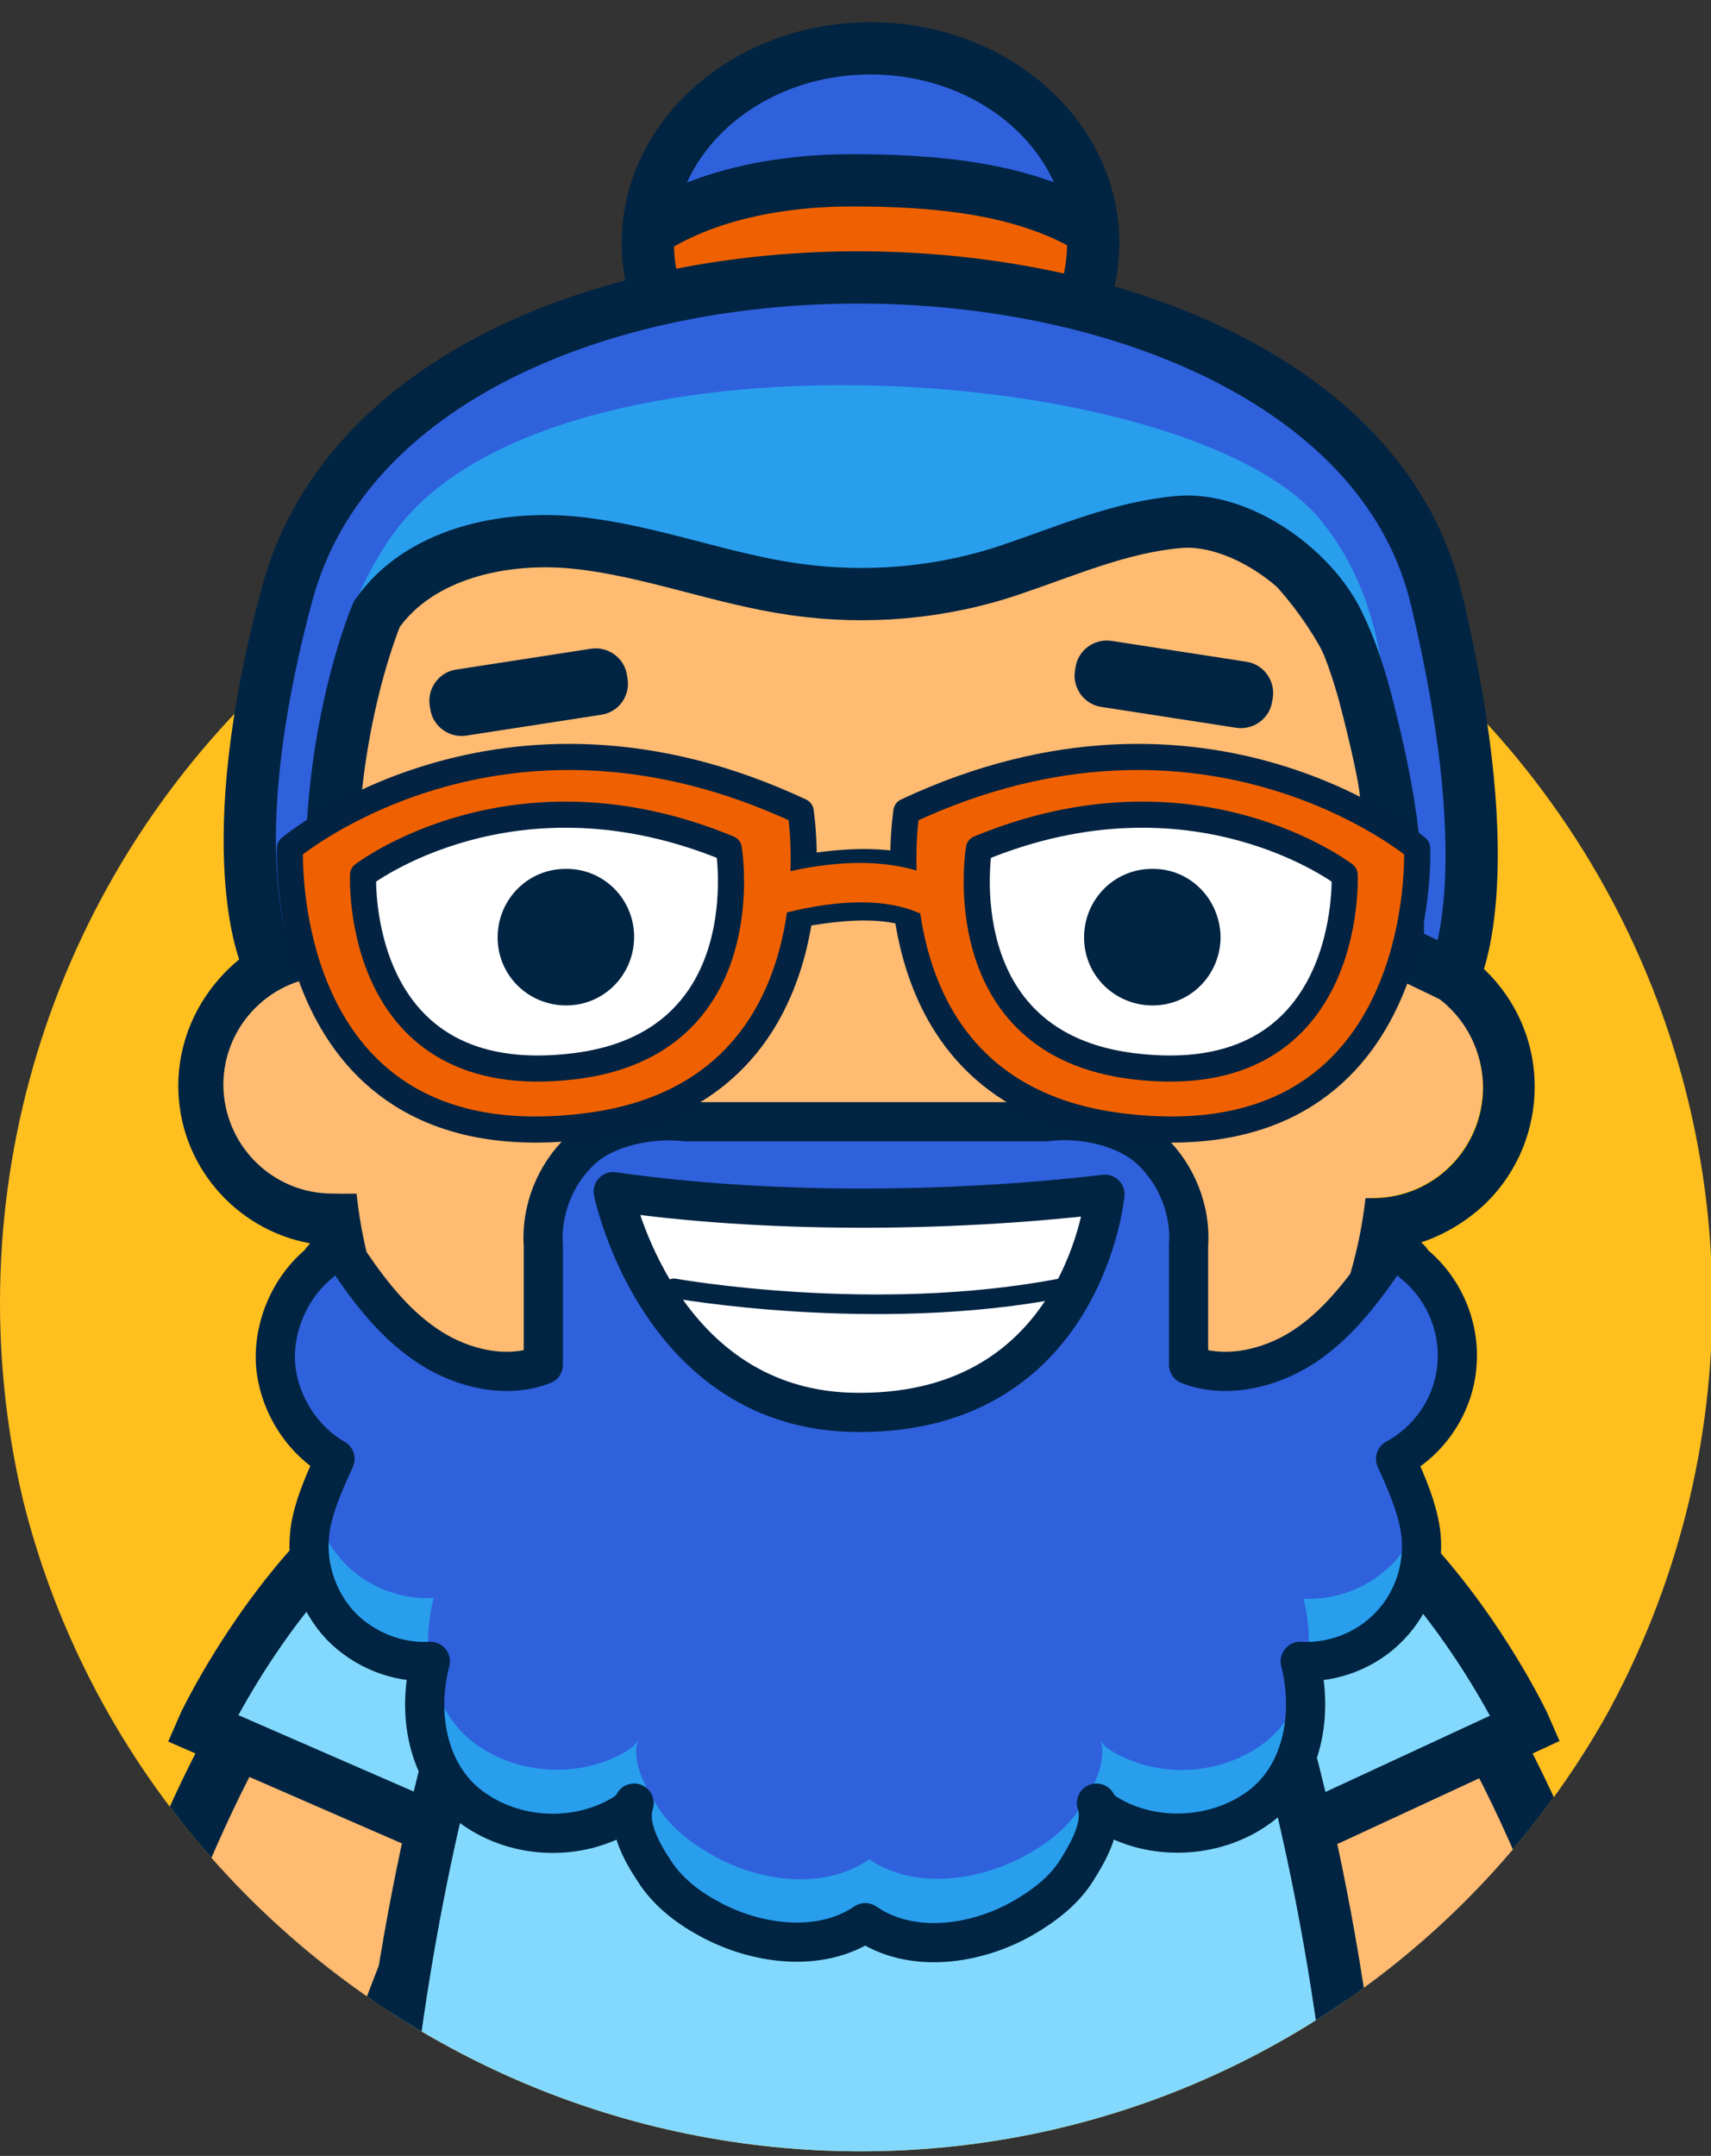 <?xml version="1.0" encoding="utf-8"?>
<!-- Generator: Adobe Illustrator 24.0.1, SVG Export Plug-In . SVG Version: 6.00 Build 0)  -->
<svg version="1.1" xmlns="http://www.w3.org/2000/svg" xmlns:xlink="http://www.w3.org/1999/xlink" x="0px" y="0px"
	 viewBox="0 0 262 330" style="enable-background:new 0 0 262 330;" xml:space="preserve">
<rect x="0" y="0" width="262" height="330" fill="#333333" stroke="none"/>
<style type="text/css">
	.st0{display:none;}
	.st1{display:inline;fill:#FFFFFF;}
	.st2{display:inline;opacity:0.33;fill:none;stroke:#000000;stroke-miterlimit:10;enable-background:new    ;}
	.st3{clip-path:url(#SVGID_2_);}
	.st4{fill:#FFBF1F;}
	.st5{fill:none;stroke:#012442;stroke-width:48;stroke-linecap:round;stroke-linejoin:round;stroke-miterlimit:10;}
	.st6{fill:none;stroke:#FFBB71;stroke-width:30;stroke-linecap:round;stroke-linejoin:round;stroke-miterlimit:10;}
	.st7{fill:#FFBB71;}
	.st8{fill:#83D9FD;}
	.st9{fill:none;stroke:#012442;stroke-width:8;stroke-linecap:round;stroke-miterlimit:10;}
	.st10{fill:#012442;}
	.st11{fill:#F7E9DE;}
	.st12{fill:#2F61DD;}
	.st13{fill:#299EED;}
	.st14{fill:none;stroke:#012442;stroke-width:6;stroke-linecap:round;stroke-linejoin:round;stroke-miterlimit:10;}
	.st15{fill:#FFFFFF;}
	.st16{fill:none;stroke:#012442;stroke-width:3;stroke-linecap:round;stroke-linejoin:round;stroke-miterlimit:10;}
	.st17{fill:#EF6100;}
	.st18{fill:none;stroke:#012442;stroke-width:8;stroke-miterlimit:10;}
	.st19{fill:none;stroke:#042342;stroke-width:4;stroke-linecap:round;stroke-linejoin:round;stroke-miterlimit:10;}
	.st20{display:inline;}
	.st21{fill:#2BB2FC;}
	.st22{fill:none;stroke:#2BB2FC;stroke-miterlimit:10;}
</style>
<g id="Camada_1">
	<g id="Camada_4" class="st0">
		<path class="st1" d="M285.3,0.3H-25v207.8h24.8c0,0.2,0,0.4,0,0.6c0,72.4,58.7,131,131.1,131c72.4,0,131-58.7,131-131
			c0-0.2,0-0.4,0-0.6h23.3L285.3,0.3L285.3,0.3z"/>
	</g>
	<g id="Camada_3" class="st0">
		<circle class="st2" cx="130.9" cy="207.5" r="131.1"/>
		<path class="st1" d="M285.1,1.1H-25.2v207.8h24.9c0,0.2,0,0.4,0,0.6c0,72.4,58.7,131.1,131.1,131.1c72.4,0,131-58.7,131-131.1
			c0-0.2,0-0.4,0-0.6h23.3L285.1,1.1L285.1,1.1z"/>
	</g>
	<g>
		<defs>
			<path id="SVGID_1_" d="M286.1-20.1H-24.1v217.8h23.8c0,0.2,0,0.4,0,0.6c0,72.4,59.7,131,132.1,131c72.4,0,131-58.7,131-131
				c0-0.2,0-0.4,0-0.6h23.3V-10.1L286.1-20.1z"/>
		</defs>
		<clipPath id="SVGID_2_">
			<use xlink:href="#SVGID_1_"  style="overflow:visible;"/>
		</clipPath>
		<g class="st3">
			<circle class="st4" cx="131.1" cy="199.4" r="131.1"/>
			<g>
				<path class="st5" d="M190.7,247.2c0,0,26.9,22.6,41.2,85.1"/>
			</g>
			<g>
				<path class="st6" d="M190.7,247.2c0,0,26.9,22.6,41.2,85.1"/>
			</g>
			<g>
				<path class="st5" d="M73.9,247.2c0,0-26.9,22.6-41.2,85.1"/>
			</g>
			<g>
				<path class="st6" d="M73.9,247.2c0,0-26.9,22.6-41.2,85.1"/>
			</g>
			<g>
				<path class="st7" d="M167,230.4l-1-5.9H99l-1,5.9c-0.3,1.6-0.4,3.2-0.4,4.7c0,17.5,15.6,31.6,34.8,31.6s34.9-14.2,34.9-31.6
					C167.4,233.5,167.2,232,167,230.4z"/>
			</g>
			<g>
				<path class="st8" d="M173.8,239c-4.7,2.8-9.6,5.1-14.6,7.2c0,0.3,0,0.7,0,1c0,13.6-12.5,24.6-27.9,24.6
					c-14.2,0-26-9.5-27.6-21.6c-6-2.5-11.4-6.3-15.8-11.8c-34.3,34.3-32.5,127.2-32.5,127.2l156.9-0.9
					C212.4,364.6,213.9,279.7,173.8,239z"/>
			</g>
			<g>
				<g>
					<g>
						<path class="st8" d="M183.2,287l48.4-24.6c-0.3-0.7-22.5-47-56.5-41.1l-7,1.1c-10.8,4.4-9.6,19.3-5.3,30.1L183.2,287z"/>
					</g>
				</g>
			</g>
			<g>
				<g>
					<path class="st9" d="M203.4,278.5l30.2-14c-0.3-0.7-25.6-54.2-62.5-42"/>
				</g>
			</g>
			<g>
				<g>
					<g>
						<path class="st8" d="M81.4,287L33,262.5c0.3-0.7,22.5-47,56.5-41.1l7,1.1c10.8,4.4,9.6,19.3,5.3,30.1L81.4,287z"/>
					</g>
				</g>
			</g>
			<g>
				<g>
					<path class="st9" d="M65.2,279.4L31,264.5c0.3-0.7,25.6-54.2,62.5-42"/>
				</g>
			</g>
			<g>
				<g>
					<path class="st10" d="M159,231.6c0.2,1.3,0.3,2.7,0.3,4.1c0,15.4-12.5,27.9-27.9,27.9s-27.8-12.5-27.8-27.9
						c0-1.4,0.1-2.7,0.3-4.1H159 M165.9,223.6H159h-55.1H97l-1,6.8c-0.2,1.7-0.4,3.5-0.4,5.2c0,19.8,16.1,35.9,35.8,35.9
						s35.8-16.1,35.8-35.9c0-1.7-0.1-3.5-0.4-5.2L165.9,223.6L165.9,223.6z"/>
				</g>
			</g>
			<g>
				<path class="st9" d="M194.9,259.9c0,0,13,39.5,14.6,95.2"/>
			</g>
			<g>
				<path class="st9" d="M71.4,259.9c0,0-13,39.5-14.6,95.2"/>
			</g>
			<g>
				<g>
					<path class="st7" d="M210.5,175.4c0.1,41-34.4,70.7-79.5,70.9l0,0c-45.1,0.2-77.8-29.4-78-70.4l-0.3-49
						c-0.1-15.1,4.2-25.7,12.1-37.1c19.3-27.9,70-25.7,75-25.3c20.4,1.3,45.1,7.5,57.8,25.2c7.5,10.4,12.2,27.5,12.2,46.9
						L210.5,175.4z"/>
				</g>
			</g>
			<g>
				<g>
					<path class="st10" d="M130.5,65.3c28.8,0,57.8,10.4,71.1,32.8c9.4,15.7,7.7,51.4,7.7,51.4c0.4,0,0.6,0,0.7,0c0,0,0,0,0.1,0
						c9.4,0,16.9,7.6,17,16.9c0,9.4-7.5,17-16.9,17c-0.1,0-0.5,0-1.1,0c-4.2,36.4-35.1,62-76.9,62.1c-0.1,0-0.2,0-0.4,0
						c-42.1,0-73.3-25.9-77.2-62.8c-1.4,0-2.3,0-2.4,0c0,0,0,0-0.1,0c-9.1,0-16.6-7.4-16.6-16.6c0-9.2,7.4-16.6,16.5-16.7
						c0.1,0,0.8,0,1.9,0l-0.1-7.3c0-4.5-0.3-35.3,7.1-47.1C73,75.8,101.6,65.3,130.5,65.3 M130.5,57.3L130.5,57.3
						c-15.7,0-31,2.9-44.2,8.3c-14.4,5.9-25.6,14.7-32.3,25.3c-5.6,8.9-8.3,26-8.3,50.8v0.5v0.1v0c-4.2,1.1-8.1,3.3-11.2,6.5
						c-4.6,4.7-7.2,10.9-7.2,17.4c0,12,8.7,22,20.1,24.1c7.2,37.6,40.9,63.2,84.1,63.2h0.4c22.3-0.1,42.2-6.7,57.6-19.3
						c13.6-11.1,22.8-26.4,26.3-43.5c4.4-1.1,8.5-3.4,11.9-6.7c4.7-4.7,7.3-11,7.3-17.7c0-11.1-7.4-20.6-17.6-23.7
						c0-12-1.1-35.5-9-48.7c-7.1-12-18.7-21.7-33.5-28C161.9,60.3,146.5,57.3,130.5,57.3L130.5,57.3L130.5,57.3z"/>
				</g>
			</g>
			<g>
				<g>
					<g>
						<path class="st11" d="M210.3,151.8c5.8,0,10.6,4.7,10.6,10.5s-4.7,10.6-10.5,10.6c-5.8,0-10.6-4.7-10.6-10.5
							C199.7,156.5,204.4,151.8,210.3,151.8"/>
					</g>
				</g>
			</g>
			<g>
				<g>
					<path class="st7" d="M84.4,166c0,8.4,5,15.4-3.1,16.5c-0.7,0.1-29.6,0.2-30.4,0.2c-9.2,0-16.6-7.4-16.7-16.6
						c0-9.2,7.4-16.6,16.5-16.7c0.8,0,24.1,0,24.8,0.1C83.7,150.6,84.4,157.5,84.4,166z"/>
				</g>
			</g>
			<g>
				<path class="st7" d="M175.8,166.5c0,8.6-5,15.8,3.3,16.8c0.7,0.1,30.3,0,31,0c9.4,0,16.9-7.6,16.9-17c0-9.4-7.6-16.9-17-16.9
					c-0.8,0-24.6,0.1-25.3,0.2C176.4,150.8,175.8,157.9,175.8,166.5z"/>
			</g>
			<g>
				<path class="st10" d="M92.1,109.4l-20.7,3.2c-2.6,0.4-5.1-1.4-5.5-4l-0.1-0.6c-0.4-2.6,1.4-5.1,4-5.5l20.7-3.2
					c2.6-0.4,5.1,1.4,5.5,4l0.1,0.6C96.5,106.6,94.7,109,92.1,109.4z"/>
			</g>
			<g>
				<path class="st10" d="M168.6,108.2l20.7,3.2c2.6,0.4,5.1-1.4,5.5-4l0.1-0.6c0.4-2.6-1.4-5.1-4-5.5l-20.7-3.2
					c-2.6-0.4-5.1,1.4-5.5,4l-0.1,0.6C164.2,105.3,166,107.8,168.6,108.2z"/>
			</g>
			<g>
				<g>
					<path class="st12" d="M223.1,208.9c0.5-5.9-2.1-11.9-6.8-15.6c-0.1-0.8-2.1-1.9-2.9-1.6c-0.8,0.3-1.3,1.1-1.8,1.7
						c-3.4,4.9-7.2,9.7-12.2,12.9c-5,3.2-11.8,4.8-17.4,2.6v-18.2c0.4-5.4-1.8-10.9-5.7-14.6s-10.7-5.1-16.1-4.4h-55.2
						c-5.3-0.6-12.2,0.7-16.1,4.4s-6.1,9.2-5.7,14.6v18.2c-5.6,2.2-12.3,0.6-17.3-2.6s-8.8-7.9-12.2-12.9c-0.5-0.7-1-1.4-1.8-1.7
						s-2.7,0.8-2.9,1.6c-4.6,3.7-7.2,9.8-6.8,15.6c0.5,5.9,4,11.5,9.1,14.4c-1.6,3.5-3.6,7.9-3.9,11.7c-0.5,5,1.3,10.2,4.8,13.9
						c3.5,3.6,8.6,5.7,13.7,5.4c-2.1,7.9-0.5,17.1,6,22.1c6.5,5,15.9,5.6,23,1.6c0.9-0.5,1.8-1.1,2.2-2c-1.1,3.4,1.1,7.4,3.1,10.4
						c1.9,3,4.9,5.4,8,7.1c7.4,4.2,17.4,5.5,24.3,0.8c6.9,4.8,16.9,3.5,24.3-0.8c3.1-1.8,6.1-4.1,8-7.1c1.9-3,4.2-7,3.1-10.4
						c0.4,0.9,1.3,1.5,2.2,2c7.1,4,16.6,3.3,23-1.6c6.5-5,8-14.2,6-22.1c5,0.3,10.2-1.7,13.7-5.4c3.5-3.6,5.3-8.8,4.8-13.9
						c-0.4-3.9-2.3-8.2-3.9-11.7C219.1,220.4,222.7,214.8,223.1,208.9z"/>
					<g>
						<path class="st13" d="M66.4,244.6c-5,0.3-10.2-1.7-13.7-5.4c-1.8-1.9-3.2-4.2-4-6.8c-0.4,1.3-0.7,2.6-0.8,3.9
							c-0.5,5,1.3,10.2,4.8,13.9c3.4,3.5,8.3,5.5,13.2,5.4C65.3,252,65.5,248.2,66.4,244.6z"/>
						<path class="st13" d="M193.7,266.7c-6.5,5-15.9,5.6-23,1.6c-0.9-0.5-1.8-1.1-2.2-2c1.1,3.4-1.1,7.4-3.1,10.4
							c-1.9,3-4.9,5.4-8,7.1c-7.4,4.2-17.4,5.5-24.3,0.8c-6.9,4.8-16.9,3.5-24.3-0.8c-3.1-1.8-6.1-4.1-8-7.1s-4.2-7-3.1-10.4
							c-0.4,0.9-1.3,1.5-2.2,2c-7.1,4-16.6,3.3-23-1.6c-3.3-2.5-5.3-6.1-6.2-10.1c-1.7,7.7,0,16.3,6.2,21.1c6.5,5,15.9,5.6,23,1.6
							c0.9-0.5,1.8-1.1,2.2-2c-1.1,3.4,1.1,7.4,3.1,10.4c1.9,3,4.9,5.4,8,7.1c7.4,4.2,17.4,5.5,24.3,0.8c6.9,4.8,16.9,3.5,24.3-0.8
							c3.1-1.8,6.1-4.1,8-7.1c1.9-3,4.2-7,3.1-10.4c0.4,0.9,1.3,1.5,2.2,2c7.1,4,16.6,3.3,23-1.6c6.2-4.8,7.9-13.5,6.2-21.1
							C198.9,260.6,196.9,264.2,193.7,266.7z"/>
						<path class="st13" d="M217.3,232.5c-0.8,2.5-2.2,4.9-4,6.8c-3.5,3.6-8.6,5.7-13.7,5.4c0.9,3.6,1.1,7.4,0.4,11
							c4.9,0.1,9.8-1.8,13.2-5.4c3.5-3.6,5.3-8.8,4.8-13.9C218,235.1,217.7,233.8,217.3,232.5z"/>
					</g>
					<path class="st14" d="M223.1,208.9c0.5-5.9-2.1-11.9-6.8-15.6c-0.1-0.8-2.1-1.9-2.9-1.6c-0.8,0.3-1.3,1.1-1.8,1.7
						c-3.4,4.9-7.2,9.7-12.2,12.9c-5,3.2-11.8,4.8-17.4,2.6v-18.2c0.4-5.4-1.8-10.9-5.7-14.6s-10.7-5.1-16.1-4.4h-55.2
						c-5.3-0.6-12.2,0.7-16.1,4.4s-6.1,9.2-5.7,14.6v18.2c-5.6,2.2-12.3,0.6-17.3-2.6s-8.8-7.9-12.2-12.9c-0.5-0.7-1-1.4-1.8-1.7
						s-2.7,0.8-2.9,1.6c-4.6,3.7-7.2,9.8-6.8,15.6c0.5,5.9,4,11.5,9.1,14.4c-1.6,3.5-3.6,7.9-3.9,11.7c-0.5,5,1.3,10.2,4.8,13.9
						c3.5,3.6,8.6,5.7,13.7,5.4c-2.1,7.9-0.5,17.1,6,22.1c6.5,5,15.9,5.6,23,1.6c0.9-0.5,1.8-1.1,2.2-2c-1.1,3.4,1.1,7.4,3.1,10.4
						c1.9,3,4.9,5.4,8,7.1c7.4,4.2,17.4,5.5,24.3,0.8c6.9,4.8,16.9,3.5,24.3-0.8c3.1-1.8,6.1-4.1,8-7.1c1.9-3,4.2-7,3.1-10.4
						c0.4,0.9,1.3,1.5,2.2,2c7.1,4,16.6,3.3,23-1.6c6.5-5,8-14.2,6-22.1c5,0.3,10.2-1.7,13.7-5.4c3.5-3.6,5.3-8.8,4.8-13.9
						c-0.4-3.9-2.3-8.2-3.9-11.7C219.1,220.4,222.7,214.8,223.1,208.9z"/>
				</g>
			</g>
			<g>
				<g>
					<path class="st15" d="M169.2,182.8c-24.7,2.9-52.5,2.9-75.3-0.4c0,0,6.9,33.8,37.6,33.8C166.1,216.3,169.2,182.8,169.2,182.8z"
						/>
					<path class="st14" d="M169.2,182.8c-24.7,2.9-52.5,2.9-75.3-0.4c0,0,6.9,33.8,37.6,33.8C166.1,216.3,169.2,182.8,169.2,182.8z"
						/>
					<path class="st16" d="M103.2,197.2c0,0,30.5,5.5,59.2,0"/>
				</g>
			</g>
			<g>
				<ellipse class="st12" cx="133.3" cy="35.5" rx="34.1" ry="29.8"/>
			</g>
			<g>
				<path class="st17" d="M166.4,33.5c-20.2-7.2-44.5-8.3-66.5,0.1c-5.6,47.6,73.5,45.5,67,0.1C166.6,33.6,166.5,33.5,166.4,33.5z"
					/>
			</g>
			<g>
				<ellipse class="st18" cx="133.3" cy="37.2" rx="34.1" ry="29.8"/>
			</g>
			<path class="st12" d="M217.4,80.6C195,20.8,59.5,30.5,44.6,85c-8.8,32-6.2,53.7-4,63.6c2.5-1.1,5.2-1.8,7.9-2.2
				c-1.1-21.3,4-37.9,6-43.3c-1.2-3.1-0.8-6.7,2.3-9.7c6.5-6.5,14.5-10.1,23.7-10.8c9-0.7,17.8,2.3,26.5,3.9
				c13.5,2.4,26.4,3.4,39.3,0.2c12-2.9,24.7-7.3,37.2-5.8c14.3,1.6,22,11.8,27.9,24.1c3,6.2,2.7,12.4,3.6,19.2
				c1.1,7.7,3.4,15.4,3,23.1c-0.1,1.1-0.3,2.2-0.6,3.1c1.4,0.8,2.8,1.6,4.1,2.5C225,143.8,231.6,118.4,217.4,80.6z"/>
			<g>
				<path class="st13" d="M205.5,97.1c4.8,10.1,7.4,40.2,8.4,52c2-6.1,0.3-29.7-0.9-38.2c-1.5-8.7-1.9-20.3-10.7-31.2
					C182.5,55.3,85.1,48.4,60.6,81.2c-11,14.7-15.8,41.8-8.1,60.8c1,1.9-2.8-0.9-0.6,2.7C49,64.7,82.3,85.9,128.2,92.7
					C163.9,95.4,185,62.8,205.5,97.1z"/>
			</g>
			<path class="st18" d="M214,145.4c0.4-14.5-1.4-25.1-5.1-39.2c-1.1-3.9-2.2-7.2-4-10.9c-4.2-8.6-15.4-16.2-24.4-15.4
				c-9,0.8-17.1,4.4-25.7,7.3c-10.6,3.6-22.1,4.6-33.2,3c-11.2-1.6-22-5.9-33.2-7.1S64.2,84.7,57.7,94c0,0-9.2,21.4-6.4,50.1
				l-10.5,2.5c0,0-7.5-16.2,3.2-55.8c17.9-65.8,160.5-63.3,175.9,0.7c10.5,43.8,2.6,58,2.6,58L214,145.4L214,145.4z"/>
			<path class="st18" d="M101,34.4c8.4-4.9,19.2-6.8,29.4-6.8c12.5,0,25.9,1.1,36.3,7.2"/>
			<g>
				<g>
					<g>
						<path class="st17" d="M44.4,129.8c0,0,32.2-27.2,78.2-5.6c0,0,7,43.3-32.9,48.2C42.2,178.3,44.4,129.8,44.4,129.8z"/>
					</g>
					<g>
						<path class="st15" d="M55.6,133.9c0,0,23-17.7,56-4c0,0,5,29.8-23.6,33.3C54,167.4,55.6,133.9,55.6,133.9z"/>
					</g>
					<path class="st19" d="M44.4,129.8c0,0,32.2-27.2,78.2-5.6c0,0,7,43.3-32.9,48.2C42.2,178.3,44.4,129.8,44.4,129.8z"/>
					<g>
						<path class="st17" d="M217,129.8c0,0-32.2-27.2-78.2-5.6c0,0-7,43.3,32.9,48.2C219.2,178.3,217,129.8,217,129.8z"/>
					</g>
					<path class="st15" d="M205.9,133.9c0,0-23-17.7-56-4c0,0-5,29.8,23.6,33.3C207.5,167.4,205.9,133.9,205.9,133.9z"/>
					<g>
						<path class="st19" d="M217,129.8c0,0-32.2-27.2-78.2-5.6c0,0-7,43.3,32.9,48.2C219.2,178.3,217,129.8,217,129.8z"/>
					</g>
					<g>
						<g>
							<path class="st10" d="M139.3,131.3c-0.1-0.2-0.1-0.5-0.2-0.7c-5.9-1.2-12-0.5-17.5,0.4c-0.1,3.8-0.5,7.6-1.5,11.2
								c0.5,0.1,1.1,0.1,1.6-0.1c6.1-1.1,12.5-2,17.8-0.1c0.1,0,0.1,0,0.2,0.1C138.8,138.6,138.5,134.8,139.3,131.3z"/>
						</g>
					</g>
					<g>
						<g>
							<path class="st17" d="M144.5,141.4c-0.6,0-1.1-0.1-1.6-0.5c-6.7-4.3-16.6-2.8-23.7-0.9c-1.6,0.4-3.2-0.5-3.7-2.1
								s0.5-3.2,2.1-3.7c12-3.3,21.6-2.7,28.5,1.6c1.4,0.9,1.8,2.7,0.9,4.1C146.5,140.9,145.5,141.4,144.5,141.4z"/>
						</g>
					</g>
					<g>
						<g id="olho_2_">
							<g>
								<path class="st10" d="M97.1,143.4c0,5.8-4.6,10.5-10.4,10.5c-5.8,0-10.5-4.6-10.5-10.4c0-5.8,4.6-10.5,10.4-10.5
									C92.4,132.9,97.1,137.6,97.1,143.4z"/>
							</g>
						</g>
					</g>
					<g>
						<g id="olho_1_">
							<g>
								<path class="st10" d="M186.9,143.4c0,5.8-4.6,10.5-10.4,10.5c-5.8,0-10.5-4.6-10.5-10.4c0-5.8,4.6-10.5,10.4-10.5
									C182.2,132.9,186.8,137.6,186.9,143.4z"/>
							</g>
						</g>
					</g>
				</g>
				<g>
					<path class="st19" d="M55.6,133.9c0,0,23-17.7,56-4c0,0,5,29.8-23.6,33.3C54,167.4,55.6,133.9,55.6,133.9z"/>
				</g>
				<g>
					<path class="st19" d="M205.9,133.9c0,0-23-17.7-56-4c0,0-5,29.8,23.6,33.3C207.5,167.4,205.9,133.9,205.9,133.9z"/>
				</g>
			</g>
		</g>
	</g>
</g>
<g id="Camada_2" class="st0">
	<g class="st20">
		<g>
			<path class="st21" d="M261,1v328H1V1H261 M262,0H0v330h262V0L262,0z"/>
		</g>
		<line class="st22" x1="1.4" y1="139.5" x2="261.1" y2="139.5"/>
		<line class="st22" x1="0.8" y1="201.8" x2="261.1" y2="201.8"/>
		<line class="st22" x1="261.4" y1="242.8" x2="1.1" y2="242.8"/>
		<ellipse class="st22" cx="131" cy="161.8" rx="84.3" ry="80.6"/>
		<ellipse class="st22" cx="83.8" cy="139.5" rx="12.5" ry="12.5"/>
		<ellipse class="st22" cx="179.7" cy="139.5" rx="12.5" ry="12.5"/>
		<ellipse class="st22" cx="131" cy="198.7" rx="131" ry="131.3"/>
		<line class="st22" x1="131" y1="329.3" x2="131" y2="1.1"/>
		<line class="st22" x1="47" y1="329.3" x2="47" y2="1.1"/>
		<line class="st22" x1="215" y1="329.3" x2="215" y2="1.1"/>
	</g>
</g>
</svg>
